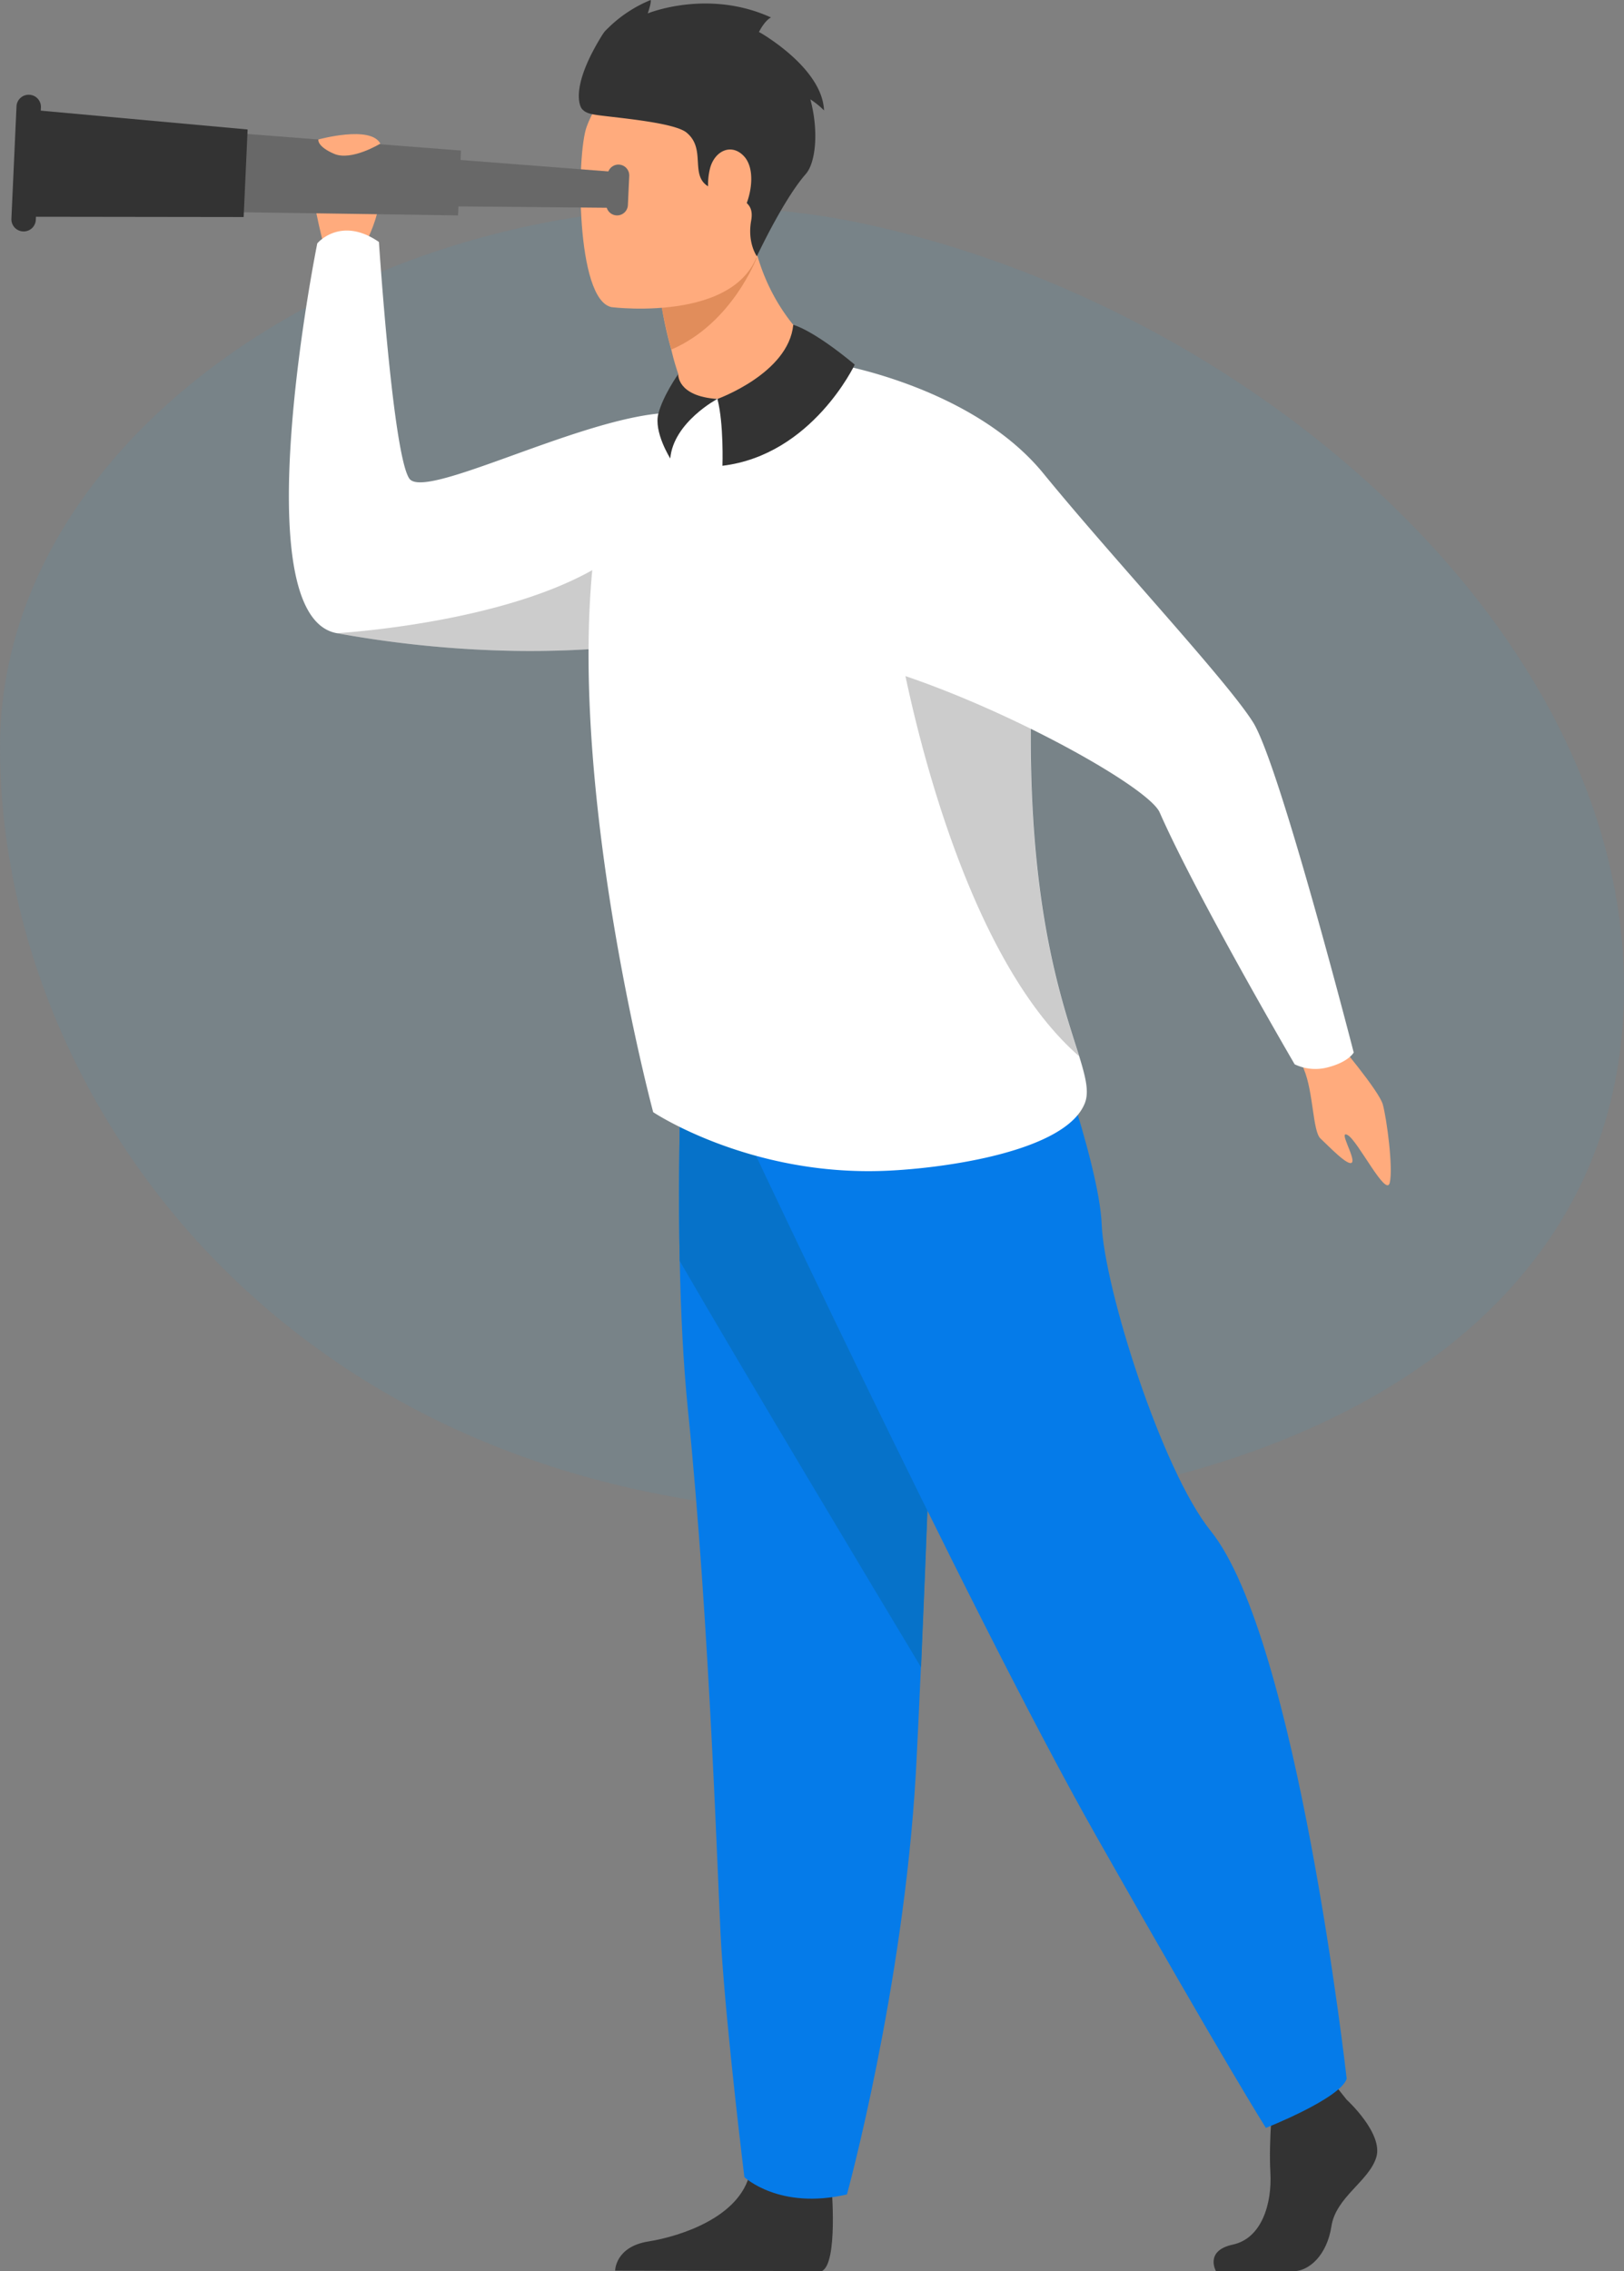 <svg id="Слой_1" data-name="Слой 1" xmlns="http://www.w3.org/2000/svg" viewBox="0 0 506.63 708.16"><rect x="0" y="0" width="506.63" height="708.16" fill="#808080" stroke="none"/><defs><style>.cls-1{fill:#3b9cd0;opacity:0.11;}.cls-2{fill:#333;}.cls-3{fill:#ffab7d;}.cls-4{fill:#fff;}.cls-5{opacity:0.2;}.cls-6{fill:#057be9;}.cls-7{fill:#0672c9;}.cls-8{fill:#e18d5b;}.cls-9{fill:#686868;}</style></defs><path class="cls-1" d="M792.86,527.8c0,97.36-86.37,150-191.66,161.49l-2.12.23q-9.78,1-19.75,1.56h0q-11.58.63-23.37.63h-1.38a341.45,341.45,0,0,1-40.44-2.49c-150.23-18.28-227.9-134.38-227.9-236.33,0-111,145.85-189.91,269.72-163.24C677.77,315.88,792.86,416.78,792.86,527.8Z" transform="translate(-286.23 -219.84)"/><path class="cls-2" d="M545.64,901.61s2.06,23.84-3,26.32l-64.51-.13s0-7.44,10.36-9.1,28.57-7.72,31.65-21.23S545.64,901.61,545.64,901.61Z" transform="translate(-286.23 -219.84)"/><path class="cls-2" d="M706.35,874.5s11.48,10.48,9.24,17.93-12.6,12.41-14,21.51-7,14.06-12,14.06h-24s-3.71-6.4,5.25-8.33S683.1,907,682.54,897.12s.84-23.17.84-23.17l19-4.41Z" transform="translate(-286.23 -219.84)"/><path class="cls-3" d="M399.82,296.5s10.63-18.88,0-22.72-15.43-.3-15.94,4S387.93,299,387.93,299Z" transform="translate(-286.23 -219.84)"/><path class="cls-4" d="M391.31,417.26a343.67,343.67,0,0,0,53.25,5.47,297.82,297.82,0,0,0,40.94-1.84c3.22-.37,6.31-.79,9.28-1.24,31.37-4.75,48.69-13.19,48.69-13.19s-28.66-60-51.81-57.68c-27.16,2.71-73.18,27.08-77.76,20.24-5.15-7.7-9.46-73.74-9.46-73.74-12-8.25-19.23.44-19.23.44S361.69,411.92,391.31,417.26Z" transform="translate(-286.23 -219.84)"/><path class="cls-5" d="M391.31,417.26a343.67,343.67,0,0,0,53.25,5.47,297.82,297.82,0,0,0,40.94-1.84c7.23-23,12.42-46.45-2.11-32.3C457.76,413.55,391.31,417.26,391.31,417.26Z" transform="translate(-286.23 -219.84)"/><path class="cls-6" d="M498.28,613c.32,15.59,1.07,31.68,2.53,46.13,7,68.6,9.42,151.48,10.42,167.45,1.74,27.74,7.22,72.05,7.22,72.05s10.86,10.32,32,5.4c0,0,17.55-63.83,21.47-131l.18-3.32c.46-8.88.93-19,1.42-30,3.22-73.37,6.73-182.37,6.73-182.37l-80.95-19S497.48,574.11,498.28,613Z" transform="translate(-286.23 -219.84)"/><path class="cls-7" d="M498.28,613c20.52,35.4,59.62,100.61,75.29,126.68,3.22-73.37,6.73-182.37,6.73-182.37l-80.95-19S497.48,574.11,498.28,613Z" transform="translate(-286.23 -219.84)"/><path class="cls-3" d="M703.26,544.41s13.17,15.49,14.36,19.79,3.29,19.77,2.16,24.42-9.89-13-13.07-14.85,2.39,7,1.3,8.49-7.38-5.19-9.83-7.44S696,560.41,693,553.22,703.26,544.41,703.26,544.41Z" transform="translate(-286.23 -219.84)"/><path class="cls-6" d="M512.1,559s75.79,162.14,116.11,233.29,52.93,91,52.93,91,23.11-9.1,25.21-15.31c0,0-15.42-137.35-42.43-170.83-15.26-18.92-33.19-75.69-34-95.55s-18.54-67.24-18.54-67.24Z" transform="translate(-286.23 -219.84)"/><path class="cls-4" d="M490,566.6s30.13,20.14,72.79,18.27c18.71-.82,55.85-6.12,61.84-21,1.41-3.49.37-7.93-1.74-14.74-5.48-17.69-18.24-51.39-14.39-126.1a122.15,122.15,0,0,0-.5-19.61c-4-36.8-25.11-58.59-45.49-65.71-49.71-17.38-66.29,6.69-66.29,6.69s-22,17.41-25.28,53.74C464.27,470.81,490,566.6,490,566.6Z" transform="translate(-286.23 -219.84)"/><path class="cls-3" d="M547.89,333.52s-22.81,13.88-47.55,10c0,0-4.89-1.24-2.49-7a75.55,75.55,0,0,1-2.19-7.66,115.34,115.34,0,0,1-2.83-12.5l14-14.76,13.29-14.1C523.84,321.17,547.89,333.52,547.89,333.52Z" transform="translate(-286.23 -219.84)"/><path class="cls-8" d="M522.29,300.25s-7.64,20.42-26.63,28.58c-2.17-7.93-3.58-16.22-3.58-16.22l14.79-11Z" transform="translate(-286.23 -219.84)"/><path class="cls-3" d="M477.07,315.61s43.54,5.45,46.6-21.31,10.74-44.07-16.94-48.68-34.24,5-37.47,13.7S465.83,313.51,477.07,315.61Z" transform="translate(-286.23 -219.84)"/><polygon class="cls-9" points="118.21 64.14 192.13 64.8 192.63 53.67 118.94 47.97 118.21 64.14"/><polygon class="cls-9" points="62.41 65.99 142.89 67.16 143.81 46.94 63.56 40.72 62.41 65.99"/><polygon class="cls-2" points="8.15 67.58 76.01 67.67 77.25 40.37 9.66 34.22 8.15 67.58"/><path class="cls-2" d="M293.41,292h0a3.8,3.8,0,0,1-3.62-4L291.38,253a3.79,3.79,0,0,1,4-3.61h0a3.78,3.78,0,0,1,3.61,4l-1.59,35.06A3.8,3.8,0,0,1,293.41,292Z" transform="translate(-286.23 -219.84)"/><path class="cls-9" d="M478.59,287h0a3.38,3.38,0,0,0,3.52-3.22l.42-9.1a3.38,3.38,0,0,0-3.22-3.52h0a3.38,3.38,0,0,0-3.52,3.22l-.42,9.1A3.38,3.38,0,0,0,478.59,287Z" transform="translate(-286.23 -219.84)"/><path class="cls-5" d="M622.84,549.12c-5.48-17.69-18.24-51.39-14.39-126.1a122.15,122.15,0,0,0-.5-19.61h0c-16.36-1.4-41.37,16.28-41.37,16.28S582,513.59,622.84,549.12Z" transform="translate(-286.23 -219.84)"/><path class="cls-4" d="M547.89,333.52s42,7.21,63.83,33.92,57.08,64.38,65.4,77.57S708.54,548,708.54,548s-1.52,2.89-7.89,4.57a15.08,15.08,0,0,1-10.53-.89s-30.6-52.38-42.12-78.55c-4.79-10.87-87.56-53.92-118.67-49.46C517.11,425.37,547.89,333.52,547.89,333.52Z" transform="translate(-286.23 -219.84)"/><path class="cls-3" d="M404.88,264.62s-9,5.52-14.42,3.18-4.92-4.47-4.92-4.47S401.85,258.81,404.88,264.62Z" transform="translate(-286.23 -219.84)"/><path class="cls-2" d="M533.7,321.12s5.83,1.31,19.18,12.4c0,0-13.27,28.17-41.27,31.54,0,0,.45-13.07-1.57-20.83C510,344.23,532.23,336.29,533.7,321.12Z" transform="translate(-286.23 -219.84)"/><path class="cls-2" d="M510,344.23s-13.66,7.25-14.67,18.55c0,0-5.23-8.27-3.71-14s6.19-12.29,6.19-12.29S497.39,343.39,510,344.23Z" transform="translate(-286.23 -219.84)"/><path class="cls-2" d="M543.3,254.27c-.41-9.47-10.24-17.7-16.06-21.76l-.34-.24c-1.22-.84-2.23-1.48-2.91-1.9l-1-.56s.09-.18.23-.41c.54-1,2-3.39,3.54-4.11-19.7-9-38.46-1.27-38.46-1.27s1.14-3.17.93-4.18a39.75,39.75,0,0,0-6.56,3.39,40.57,40.57,0,0,0-6.73,5.35c-.5.49-.68.67-1,1s-1.53,2.27-.91,1.28-.09.15-.19.32c-10.49,17.09-6.14,22.52-6.14,22.52,1.07,1.33,2.6,1.71,5.26,2.07,6.31.85,23.59,2.29,27.41,5.38,6.63,5.37.32,14.2,7.89,17.36s13.57,3.15,12.31,10.1,1.77,11.14,1.77,11.14,1.59-3.38,3.94-7.84c3.06-5.78,7.41-13.37,11.33-17.82,3.13-3.56,4.07-13.52,1.42-23.27A25.77,25.77,0,0,1,543.3,254.27Z" transform="translate(-286.23 -219.84)"/><path class="cls-3" d="M507.77,272.2a20.8,20.8,0,0,0,1,13.3c2.38,5.5,7.25,4.25,9.68-.64,2.19-4.4,3.58-12.57-.29-16.48S509.24,266.9,507.77,272.2Z" transform="translate(-286.23 -219.84)"/></svg>